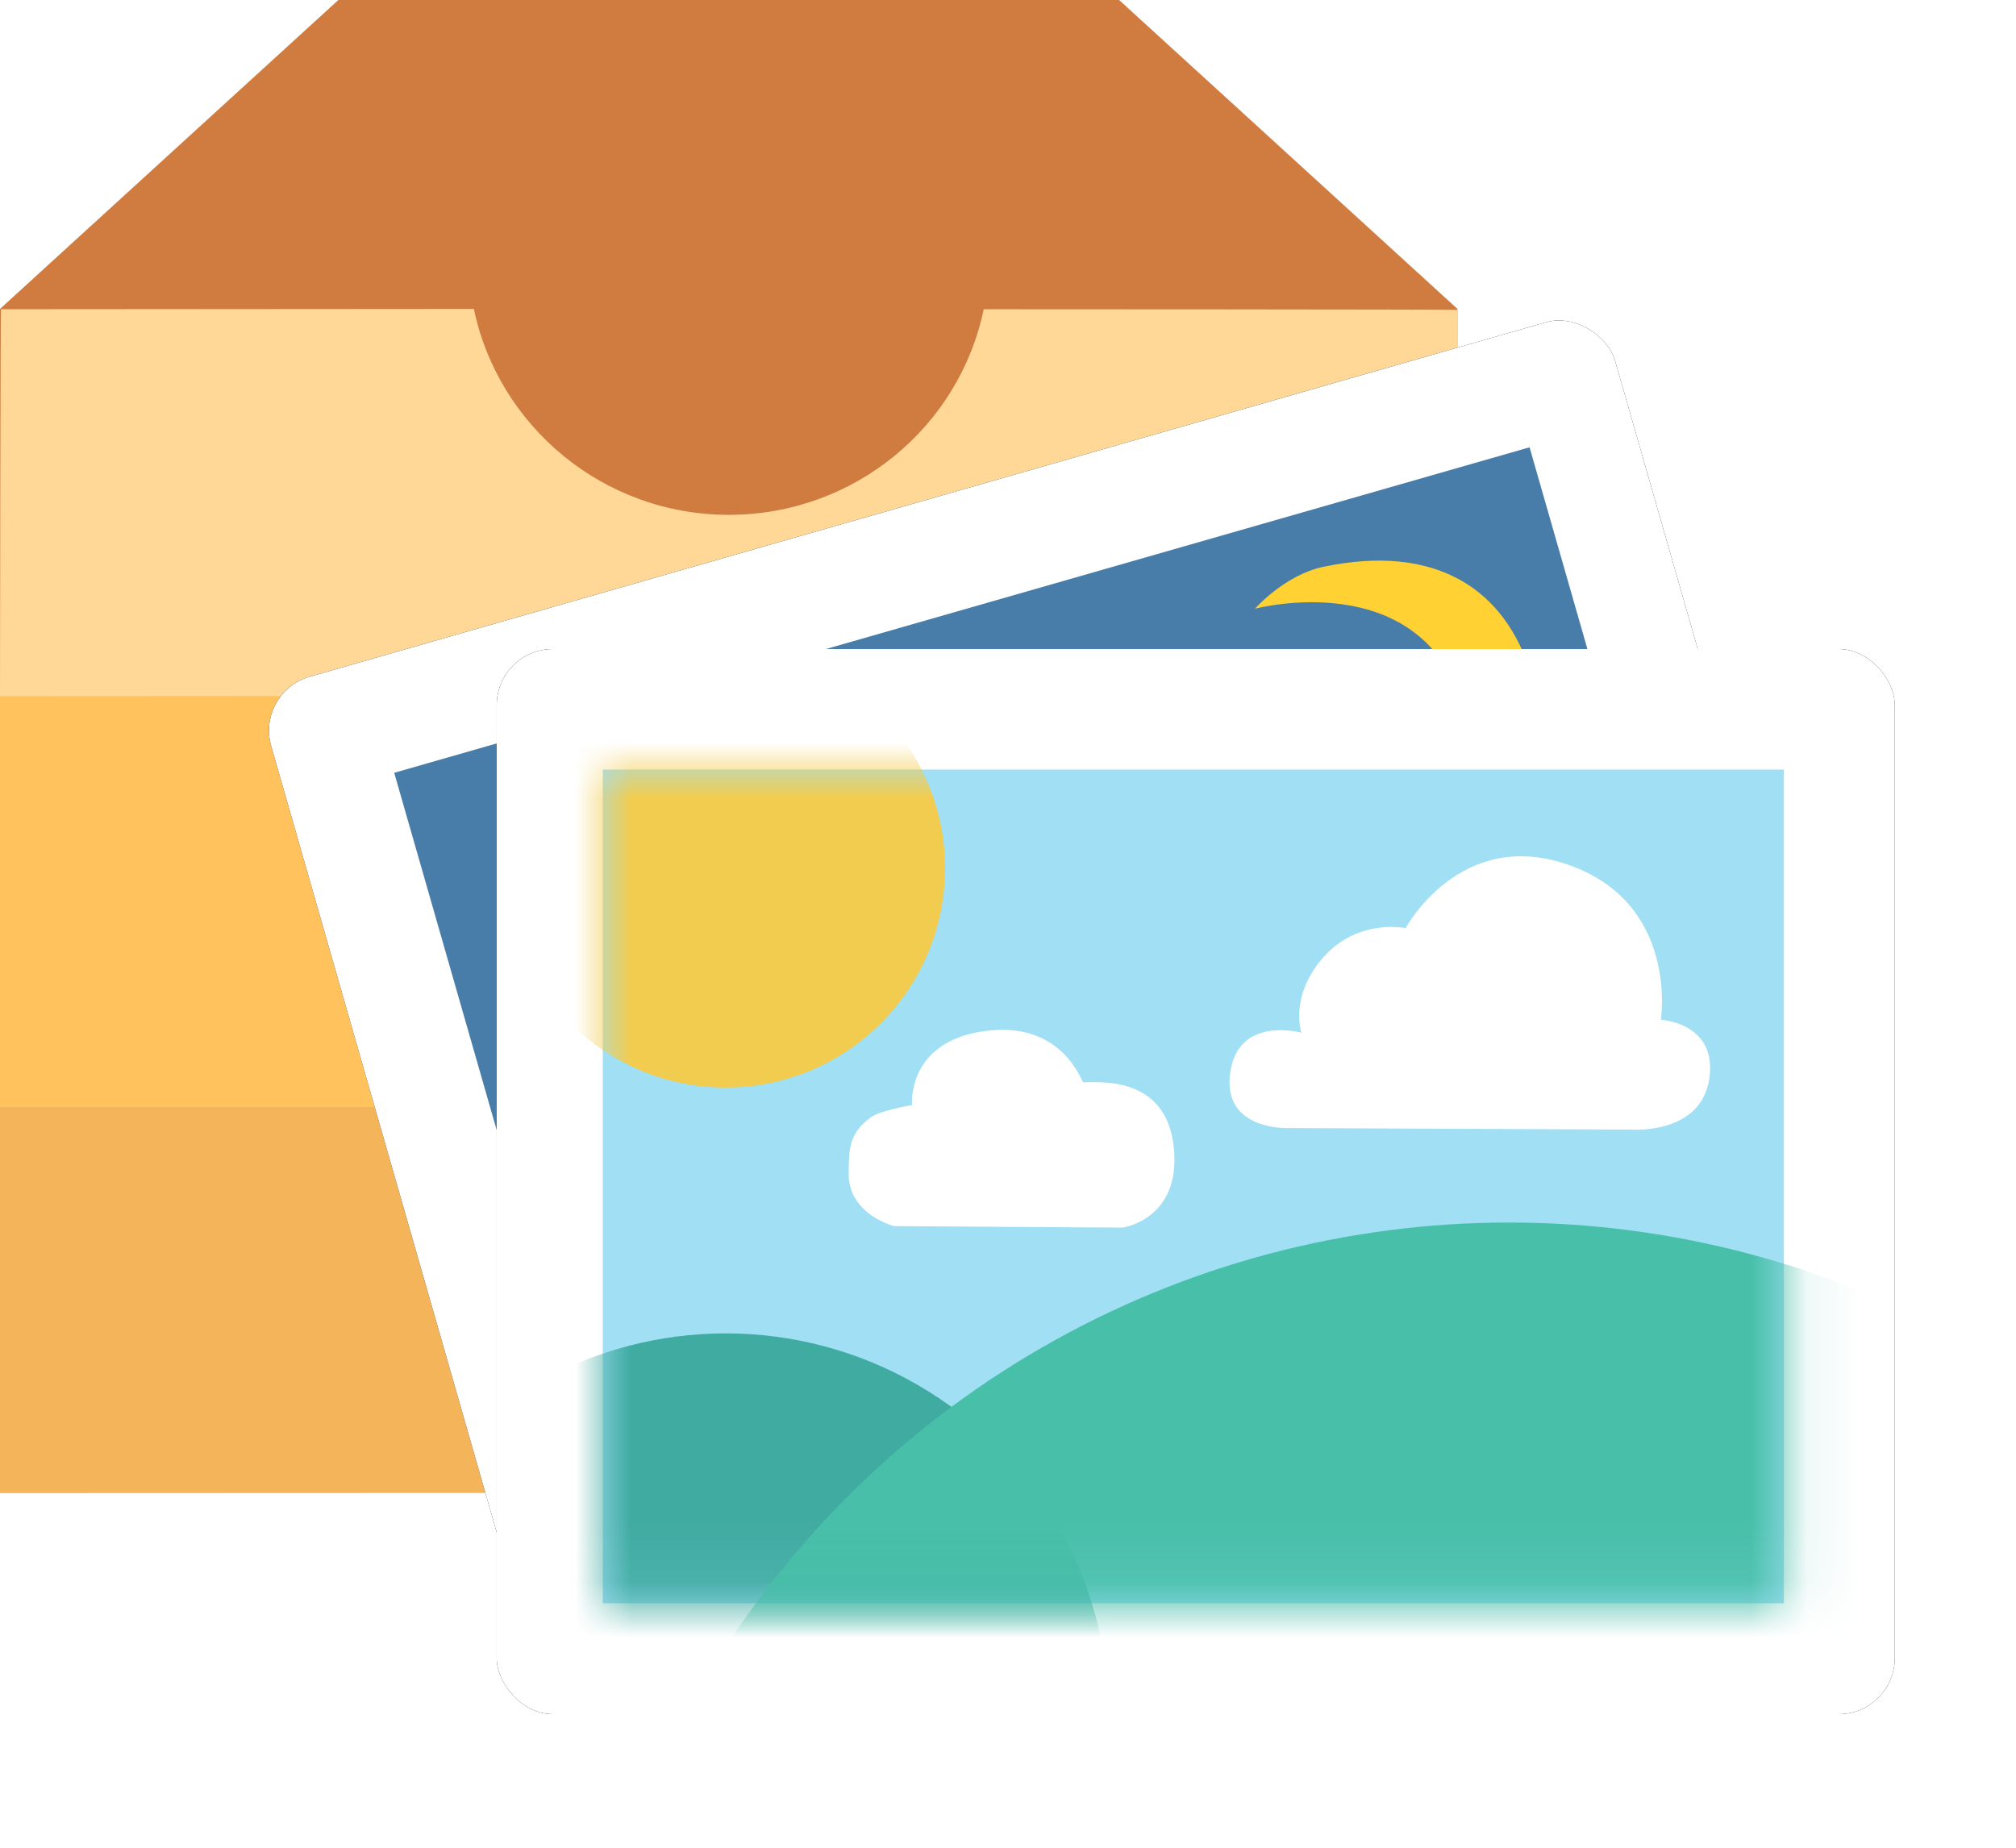 <?xml version="1.0" encoding="UTF-8" standalone="no"?>
<svg viewBox="0 0 36 33" version="1.1" xmlns="http://www.w3.org/2000/svg" xmlns:xlink="http://www.w3.org/1999/xlink">
    <!-- Generator: sketchtool 39.1 (31720) - http://www.bohemiancoding.com/sketch -->
    <title>157A9484-0348-40CB-9C25-DA6CC3BA9618</title>
    <desc>Created with sketchtool.</desc>
    <defs>
        <rect id="path-1" x="2.22044605e-15" y="-2.32702746e-13" width="24.965" height="19.022" rx="1"></rect>
        <filter x="-50%" y="-50%" width="200%" height="200%" filterUnits="objectBoundingBox" id="filter-2">
            <feOffset dx="0" dy="0" in="SourceAlpha" result="shadowOffsetOuter1"></feOffset>
            <feGaussianBlur stdDeviation="1" in="shadowOffsetOuter1" result="shadowBlurOuter1"></feGaussianBlur>
            <feColorMatrix values="0 0 0 0 0   0 0 0 0 0   0 0 0 0 0  0 0 0 0.252 0" type="matrix" in="shadowBlurOuter1"></feColorMatrix>
        </filter>
        <rect id="path-3" x="0" y="0" width="24.965" height="19.022" rx="1"></rect>
        <filter x="-50%" y="-50%" width="200%" height="200%" filterUnits="objectBoundingBox" id="filter-4">
            <feOffset dx="0" dy="0" in="SourceAlpha" result="shadowOffsetOuter1"></feOffset>
            <feGaussianBlur stdDeviation="1" in="shadowOffsetOuter1" result="shadowBlurOuter1"></feGaussianBlur>
            <feColorMatrix values="0 0 0 0 0   0 0 0 0 0   0 0 0 0 0  0 0 0 0.252 0" type="matrix" in="shadowBlurOuter1"></feColorMatrix>
        </filter>
        <rect id="path-5" x="0" y="0" width="21.091" height="14.89"></rect>
    </defs>
    <g id="Symbols" stroke="none" stroke-width="1" fill="none" fill-rule="evenodd">
        <g id="Customer-Account-Menu" transform="translate(17, 0)">
            <g id="Group-7" transform="translate(-17, 0)">
                <g id="Group-2">
                    <g id="Group-9">
                        <g id="archive-copy">
                            <g id="Capa_1">
                                <g id="Group">
                                    <path d="M12.916,16.279 C15.392,16.279 17.457,14.557 17.934,12.247 L7.901,12.247 C8.382,14.552 10.444,16.279 12.916,16.279 L12.916,16.279 Z" id="Shape" fill="#0E3260"></path>
                                    <path d="M12.916,23.615 C15.392,23.615 17.457,21.893 17.934,19.583 L7.901,19.583 C8.382,21.888 10.444,23.615 12.916,23.615 L12.916,23.615 Z" id="Shape" fill="#0E3260"></path>
                                    <polygon id="Shape" fill="#D07C40" points="0 12.455 26.026 12.445 26.026 5.517 19.984 0 6.042 0 0 5.517"></polygon>
                                    <path d="M13.013,9.195 C10.77,9.195 8.898,7.608 8.462,5.517 L0.018,5.523 C0.008,5.523 0,12.455 0,12.455 L26.026,12.445 L26.026,5.535 C26.026,5.525 17.566,5.523 17.566,5.523 C17.133,7.619 15.259,9.195 13.013,9.195 Z" id="Shape" fill="#FFD898"></path>
                                    <path d="M13.013,16.092 C10.77,16.092 8.898,14.52 8.462,12.429 L0,12.434 L0,19.77 L26.026,19.77 L26.026,12.414 L17.566,12.419 C17.133,14.515 15.259,16.092 13.013,16.092 Z" id="Shape" fill="#FFC25C"></path>
                                    <path d="M17.566,19.77 C17.133,21.866 15.259,23.448 13.013,23.448 C10.77,23.448 8.898,21.861 8.462,19.77 L0,19.77 L0,26.667 L26.026,26.657 L26.026,19.77 L17.566,19.77 L17.566,19.77 Z" id="Shape" fill="#F4B459"></path>
                                </g>
                            </g>
                        </g>
                        <g id="Group-15" transform="translate(4.487, 5.333)">
                            <g id="Group-4" transform="translate(14.852, 13.196) rotate(-16) translate(-14.852, -13.196) translate(2.352, 3.196)">
                                <g id="Rectangle-8">
                                    <use fill="black" fill-opacity="1" filter="url(#filter-2)" xlink:href="#path-1"></use>
                                    <use fill="#FFFFFF" fill-rule="evenodd" xlink:href="#path-1"></use>
                                </g>
                                <rect id="Rectangle-8-Copy" fill="#487DA9" x="1.98" y="2.066" width="21.091" height="14.89"></rect>
                                <path d="M20.662,6.243 C20.662,8.943 18.452,9.073 18.939,9.073 C20.619,9.073 21.98,7.712 21.98,6.033 C21.98,4.354 20.959,3.246 18.939,3.103 C18.236,3.053 17.562,3.486 17.562,3.486 C17.562,3.486 20.662,3.543 20.662,6.243 Z" id="Oval-6" fill="#FFD133"></path>
                            </g>
                            <g id="Group-13" transform="translate(4.383, 6.259)">
                                <g id="Rectangle-8-Copy-2">
                                    <use fill="black" fill-opacity="1" filter="url(#filter-4)" xlink:href="#path-3"></use>
                                    <use fill="#FFFFFF" fill-rule="evenodd" xlink:href="#path-3"></use>
                                </g>
                                <g id="Oval-7-Copy-+-Oval-7-Copy-2-+-Oval-7-+-Path-2-+-Path-2-Copy-Mask" transform="translate(1.894, 2.152)">
                                    <mask id="mask-6" fill="white">
                                        <use xlink:href="#path-5"></use>
                                    </mask>
                                    <use id="Mask" fill="#A1DFF4" xlink:href="#path-5"></use>
                                    <ellipse id="Oval-7-Copy" fill="#40ABA1" mask="url(#mask-6)" cx="2.195" cy="16.913" rx="6.844" ry="6.843"></ellipse>
                                    <ellipse id="Oval-7-Copy-2" fill="#F2CC4F" mask="url(#mask-6)" cx="2.195" cy="1.764" rx="3.917" ry="3.916"></ellipse>
                                    <ellipse id="Oval-7" fill="#48BFA9" mask="url(#mask-6)" cx="16.184" cy="24.788" rx="16.701" ry="16.698"></ellipse>
                                    <path d="M17.265,1.709 C19.218,2.408 18.894,4.468 18.894,4.468 C18.894,4.468 19.811,4.517 19.773,5.381 C19.722,6.52 18.404,6.43 18.404,6.43 L12.244,6.403 C12.244,6.403 11.102,6.454 11.197,5.474 C11.304,4.373 12.475,4.7 12.475,4.7 C12.475,4.7 12.251,4.051 12.869,3.351 C13.486,2.651 14.337,2.832 14.337,2.832 C14.337,2.832 15.312,1.01 17.265,1.709 Z" id="Path-2" fill="#FFFFFF" mask="url(#mask-6)"></path>
                                    <path d="M10.197,6.749 C10.33,8.037 9.283,8.181 9.283,8.181 L5.201,8.154 C5.201,8.154 4.372,7.947 4.391,7.193 C4.4,6.822 4.373,6.506 4.795,6.205 C4.959,6.087 5.523,5.992 5.523,5.992 C5.523,5.992 5.416,4.866 6.815,4.671 C8.213,4.476 8.552,5.586 8.579,5.586 C8.863,5.586 10.064,5.462 10.197,6.749 Z" id="Path-2-Copy" fill="#FFFFFF" mask="url(#mask-6)"></path>
                                </g>
                            </g>
                        </g>
                    </g>
                </g>
            </g>
        </g>
    </g>
</svg>
